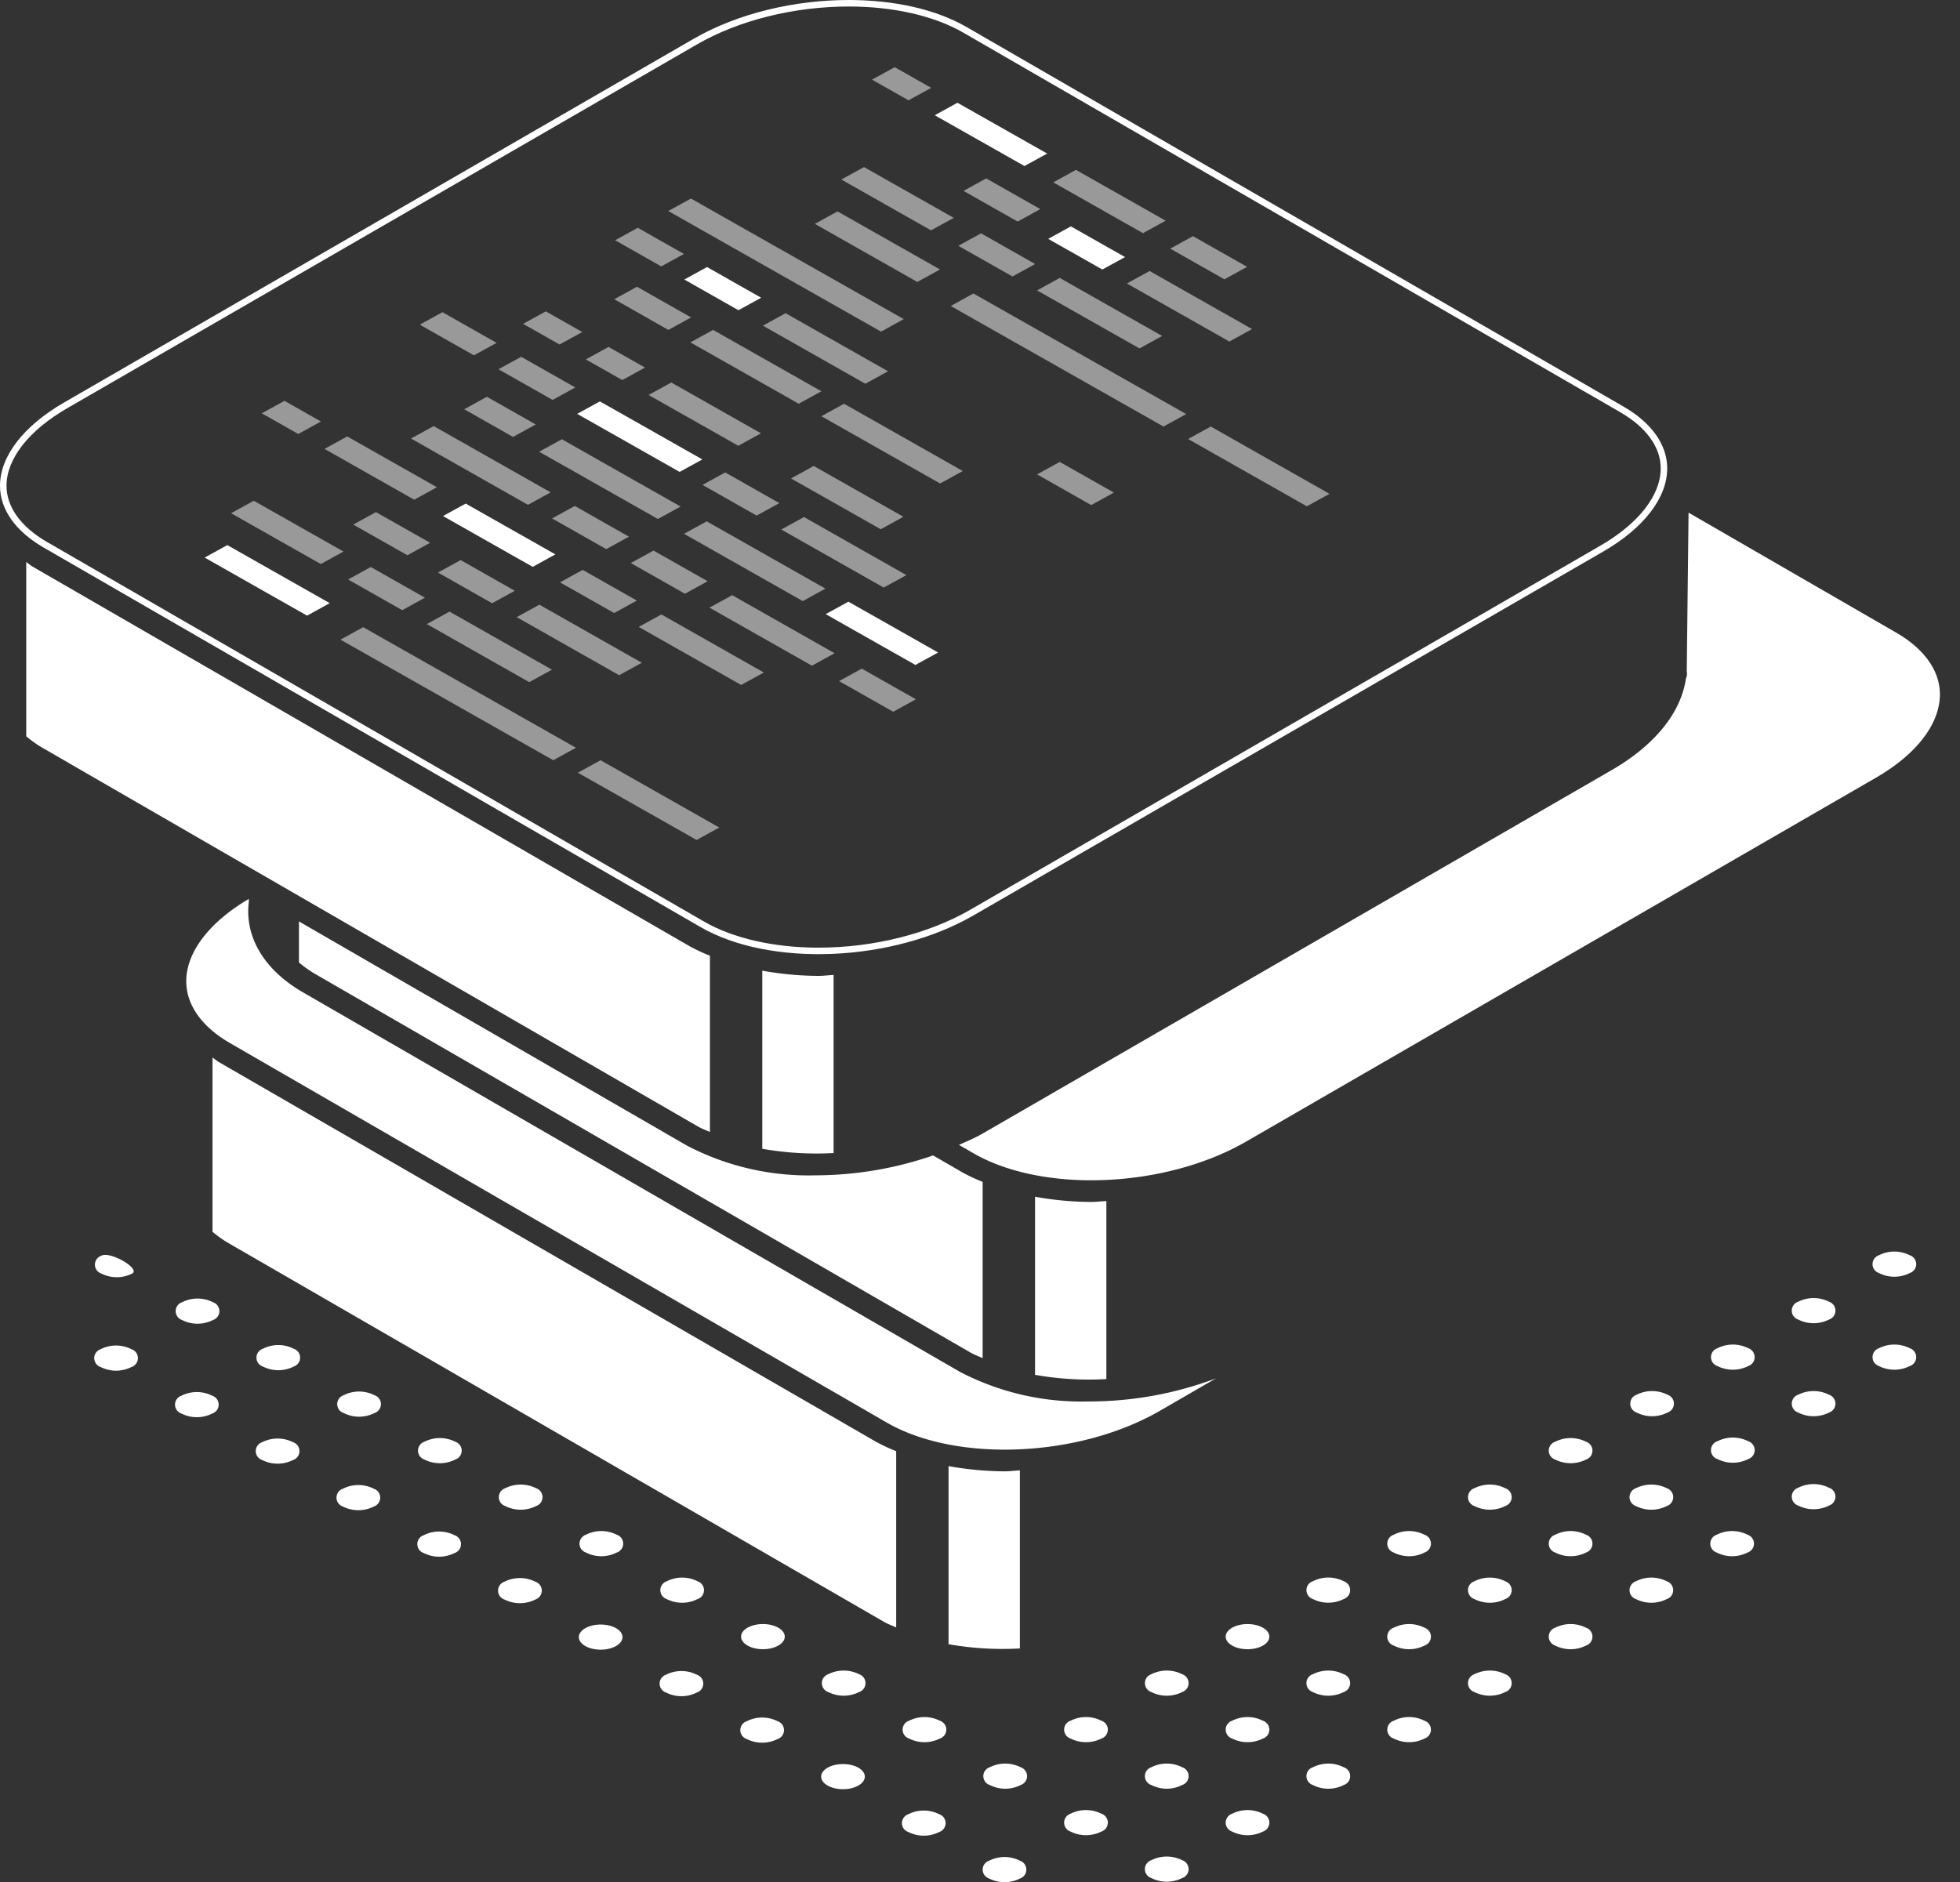 <svg xmlns="http://www.w3.org/2000/svg" width="150.442" height="144.5"><rect width="100%" height="100%" fill="#333333" stroke="none"/><defs><style>.c1{fill:#fff}.c3{fill:#999}</style></defs><path class="c1" d="M67.228 110.681 16.799 81.538c-.182-.107-.314-.236-.488-.348v13.375a8.942 8.942 0 0 0 1.142.822l50.429 29.143c.278.16.609.27.906.413V111.41a14.426 14.426 0 0 1-1.56-.729zm9.889 2.275a24.93 24.93 0 0 1-4.31-.4v13.673a23.719 23.719 0 0 0 5.474.325v-13.671c-.387.021-.78.073-1.164.073zm-62.821-37.62c0 1.807 1.19 3.491 3.35 4.738l50.426 29.143c5.348 3.086 14.745 2.685 20.955-.907l4.31-2.492a27.625 27.625 0 0 1-9.779 1.774 20.15 20.15 0 0 1-9.885-2.276l-50.429-29.14c-2.969-1.717-4.475-4.242-4.147-6.936v-.227c-3.047 1.795-4.801 4.094-4.801 6.323z"/><path class="c1" d="m73.867 90.005-2.245-1.3a27.8 27.8 0 0 1-9 1.527 20.148 20.148 0 0 1-9.885-2.276L22.946 70.741v3.148a9.079 9.079 0 0 0 1.139.823l50.432 29.14c.278.16.606.272.906.415V90.734a13.95 13.95 0 0 1-1.556-.729zm9.886 2.272a25.043 25.043 0 0 1-4.307-.4v13.671a23.561 23.561 0 0 0 5.474.326V92.207c-.39.017-.775.07-1.167.07zm11.911-4.645 48.322-27.924c3.123-1.8 4.913-4.137 4.913-6.4 0-1.807-1.19-3.487-3.348-4.736l-15.944-9.214-.138 12.186a.911.911 0 0 1-.064.55c-.387 2.649-2.408 5.124-5.7 7.029L75.381 87.048c-.556.323-1.176.572-1.776.848l1.106.636c5.346 3.094 14.746 2.69 20.953-.9z"/><path class="c1" d="M63.984 74.85c-.387.016-.78.07-1.164.07a24.762 24.762 0 0 1-4.31-.4v13.674a23.855 23.855 0 0 0 5.474.326zm-9.492-1.477a14.38 14.38 0 0 1-1.56-.729L2.503 43.501c-.182-.106-.314-.239-.488-.351v13.379a9.061 9.061 0 0 0 1.142.822l50.429 29.14c.278.163.609.272.906.415z"/><g style="fill:none"><path d="M-5.643 2301.507c0-1.807-1.19-3.491-3.35-4.739l-50.429-29.143a18.432 18.432 0 0 0-9.041-2.074 24.443 24.443 0 0 0-11.909 2.98l-48.327 27.924c-3.12 1.8-4.913 4.134-4.913 6.393 0 1.811 1.19 3.491 3.35 4.739l50.426 29.14c5.348 3.09 14.745 2.686 20.955-.9l48.322-27.925c3.126-1.808 4.916-4.14 4.916-6.395z" style="stroke:none" transform="translate(133.612 -2265.551)"/><path d="M-68.463 2266.05c-4.209 0-8.458 1.063-11.658 2.914l-48.327 27.924c-2.964 1.714-4.664 3.886-4.664 5.96 0 1.621 1.101 3.15 3.1 4.306l50.427 29.14c2.243 1.296 5.367 2.01 8.796 2.01 4.206 0 8.455-1.062 11.658-2.914l48.322-27.925c2.966-1.711 4.666-3.883 4.666-5.958 0-1.622-1.1-3.151-3.1-4.307l-50.43-29.143c-2.24-1.294-5.362-2.006-8.79-2.006m0-.5c3.395 0 6.63.681 9.04 2.074l50.43 29.143c2.16 1.248 3.35 2.932 3.35 4.739 0 2.255-1.79 4.587-4.916 6.39l-48.321 27.926c-6.21 3.59-15.607 3.994-20.955.904l-50.427-29.14c-2.16-1.249-3.35-2.929-3.35-4.74 0-2.258 1.793-4.587 4.913-6.392l48.328-27.924c3.406-1.97 7.775-2.98 11.908-2.98z" style="fill:#fff;stroke:none" transform="translate(133.612 -2265.551)"/></g><path class="c3" d="m63.047 30.039-8.313-4.711-1.742.956 8.313 4.712zm-10.001-5.67-4.154-2.355-1.742.957 4.154 2.357zm-.55-4.873-3.541-2.009-1.742.957 3.541 2.007z"/><path class="c1" d="m58.424 22.858-4.156-2.357-1.742.959 4.154 2.355z"/><path class="c3" d="m69.366 24.498-16.332-9.256-1.742.957 16.333 9.26zm16.132 13.319-4.157-2.355-1.741.956 4.154 2.356zm-17.337-9.315L60.3 24.046l-1.741.956 7.863 4.459zm5.739 7.66-9.113-5.166-1.741.957 9.113 5.165zM44.206 57.407l-16.33-9.258-1.742.958 16.332 9.257zM33.013 41.67l-4.156-2.355-1.743.957 4.157 2.355zm6.501 3.685-4.156-2.357-1.741.958 4.154 2.357zm9.75 5.526L41.4 46.422l-1.742.957 7.864 4.457zm-.382-4.775-4.157-2.355-1.742.957 4.156 2.355zm9.747 5.524-7.863-4.458-1.742.956 7.864 4.458zM42.265 37.799l-8.977-5.089-1.742.956 8.978 5.09zm6.01 3.402-4.157-2.357-1.742.957 4.157 2.356zm6.041 3.422-4.154-2.355-1.744.957 4.156 2.357zm9.747 5.527L56.2 45.693l-1.742.957 7.864 4.457zm6.239 3.535-4.156-2.355-1.742.958 4.156 2.355z"/><path class="c1" d="m25.311 46.306-7.864-4.458-1.741.957 7.863 4.458z"/><path class="c3" d="m59.82 38.625-4.157-2.355-1.741.957 4.154 2.355zm9.753 5.527-7.863-4.458-1.744.957 7.864 4.457zm-31.455-17.83-4.156-2.355-1.742.958 4.156 2.354zm6.041 3.424-4.156-2.355-1.742.957 4.156 2.355z"/><path class="c1" d="m53.909 35.272-7.864-4.456-1.743.957 7.864 4.456z"/><path class="c3" d="m41.122 32.586-3.75-2.125-1.742.958 3.749 2.125zm11.117 6.301-9.113-5.166-1.742.959 9.114 5.164zm11.12 6.302-9.114-5.164-1.742.956 9.114 5.166zM55.21 63.531l-9.114-5.167-1.741.958 9.113 5.165zM44.695 25.49l-2.8-1.585-1.744.957 2.8 1.587zm4.814 2.729-2.8-1.585-1.742.958 2.8 1.586zm8.901 5.046-6.886-3.9-1.742.958 6.887 3.9zm10.934 6.409-6.886-3.9-1.742.957 6.886 3.9zM24.636 32.36l-2.8-1.587-1.742.958 2.8 1.587zm8.901 5.045-6.886-3.9-1.742.958 6.884 3.9z"/><path class="c1" d="m42.631 42.561-6.886-3.9-1.742.957 6.886 3.9z"/><path class="c3" d="M32.616 45.885 28.46 43.53l-1.742.958 4.156 2.355zm9.75 5.526-7.864-4.457-1.742.958 7.863 4.457z"/><path class="c1" d="m72.006 50.093-6.886-3.9-1.742.956 6.886 3.9z"/><path class="c3" d="m26.365 42.343-6.886-3.9-1.742.958 6.886 3.9zm64.682-10.554-16.333-9.258-1.74.959 16.33 9.256zM79.852 16.053l-4.156-2.356-1.742.958 4.157 2.355z"/><path class="c1" d="m86.354 19.736-4.157-2.357-1.741.959 4.156 2.354z"/><path class="c3" d="m96.103 25.263-7.863-4.458-1.742.959 7.864 4.456zm-.379-4.778-4.157-2.354-1.742.958 4.156 2.355zm-23.573.203-7.864-4.457-1.741.956 7.864 4.459zm29.898 17.225-9.113-5.166-1.742.957 9.114 5.166zM71.475 6.744l-2.8-1.586-1.742.956 2.8 1.587z"/><path class="c1" d="m80.377 11.788-6.887-3.9-1.741.959 6.885 3.9z"/><path class="c3" d="m89.471 16.942-6.887-3.9-1.74.958 6.886 3.9zm-10.016 3.327-4.156-2.355-1.743.956 4.157 2.356zm9.75 5.525-7.864-4.457-1.741.958 7.863 4.456zm-15.999-9.068-6.886-3.9-1.743.957 6.886 3.9z"/><g transform="translate(7.232 92.351)"><path class="c1" d="M71.057 50.501a2.611 2.611 0 0 0-2.371 0 .718.718 0 0 0 0 1.363 2.612 2.612 0 0 0 2.371 0 .719.719 0 0 0 0-1.363zm-6.198-3.569a2.612 2.612 0 0 0-2.371 0 .718.718 0 0 0 0 1.363 2.63 2.63 0 0 0 2.371 0 .719.719 0 0 0 0-1.363z"/><ellipse class="c1" cx="1.677" cy=".965" rx="1.677" ry=".965" transform="translate(55.795 43.079)"/><path class="c1" d="M52.455 39.791a2.63 2.63 0 0 0-2.371 0 .72.72 0 0 0 0 1.366 2.636 2.636 0 0 0 2.371 0 .721.721 0 0 0 0-1.366zm-8.568-2.206a2.616 2.616 0 0 0 2.371 0 .719.719 0 0 0 0-1.363 2.616 2.616 0 0 0-2.371 0 .719.719 0 0 0 0 1.363z"/><ellipse class="c1" cx="1.676" cy=".965" rx="1.676" ry=".965" transform="translate(37.197 32.368)"/><path class="c1" d="M33.861 29.08a2.647 2.647 0 0 0-2.374 0 .722.722 0 0 0 0 1.367 2.641 2.641 0 0 0 2.374 0 .721.721 0 0 0 0-1.367zm-6.201-3.569a2.618 2.618 0 0 0-2.371 0 .722.722 0 0 0 0 1.367 2.636 2.636 0 0 0 2.371 0 .721.721 0 0 0 0-1.367zm-6.199-3.569a2.627 2.627 0 0 0-2.374 0 .72.72 0 0 0 0 1.365 2.624 2.624 0 0 0 2.374 0 .72.72 0 0 0 0-1.365zm-6.2-3.572a2.63 2.63 0 0 0-2.371 0 .721.721 0 0 0 0 1.367 2.636 2.636 0 0 0 2.371 0 .72.72 0 0 0 0-1.367zm-8.57-2.202a2.636 2.636 0 0 0 2.371 0 .721.721 0 0 0 0-1.366 2.63 2.63 0 0 0-2.371 0 .721.721 0 0 0 0 1.366zM.492 12.595a2.615 2.615 0 0 0 2.371 0 .719.719 0 0 0 0-1.363 2.615 2.615 0 0 0-2.371 0 .718.718 0 0 0 0 1.363zM83.51 50.462a2.632 2.632 0 0 0-2.371 0 .72.72 0 0 0 0 1.367 2.632 2.632 0 0 0 2.371 0 .721.721 0 0 0 0-1.367zm-6.199-3.569a2.637 2.637 0 0 0-2.374 0 .721.721 0 0 0 0 1.366 2.642 2.642 0 0 0 2.374 0 .721.721 0 0 0 0-1.366zm-6.201-3.568a2.63 2.63 0 0 0-2.371 0 .717.717 0 0 0 0 1.363 2.612 2.612 0 0 0 2.371 0 .718.718 0 0 0 0-1.363zm-6.198-3.57a2.615 2.615 0 0 0-2.371 0 .718.718 0 0 0 0 1.363 2.633 2.633 0 0 0 2.371 0 .719.719 0 0 0 0-1.363zm-6.201-3.572a2.638 2.638 0 0 0-2.371 0 .721.721 0 0 0 0 1.366 2.63 2.63 0 0 0 2.371 0 .721.721 0 0 0 0-1.366z"/><ellipse class="c1" cx="1.677" cy=".966" rx="1.677" ry=".966" transform="translate(49.65 32.33)"/><path class="c1" d="M46.312 29.048a2.609 2.609 0 0 0-2.371 0 .719.719 0 0 0 0 1.363 2.612 2.612 0 0 0 2.371 0 .718.718 0 0 0 0-1.363zm-6.202-3.573a2.612 2.612 0 0 0-2.371 0 .719.719 0 0 0 0 1.363 2.61 2.61 0 0 0 2.371 0 .719.719 0 0 0 0-1.363zm-6.191-3.572a2.635 2.635 0 0 0-2.371 0 .721.721 0 0 0 0 1.367 2.633 2.633 0 0 0 2.371 0 .722.722 0 0 0 0-1.367zm-6.205-3.569a2.635 2.635 0 0 0-2.371 0 .721.721 0 0 0 0 1.366 2.63 2.63 0 0 0 2.371 0 .72.72 0 0 0 0-1.366zm-6.199-3.57a2.615 2.615 0 0 0-2.371 0 .718.718 0 0 0 0 1.364 2.618 2.618 0 0 0 2.371 0 .719.719 0 0 0 0-1.364zm-6.199-3.569a2.618 2.618 0 0 0-2.371 0 .719.719 0 0 0 0 1.364 2.618 2.618 0 0 0 2.371 0 .72.72 0 0 0 0-1.364zM8.992 7.553zm0 0 .123.07.07.043z"/><path class="c1" d="M9.116 7.623a2.633 2.633 0 0 0-2.371 0 .721.721 0 0 0 0 1.367 2.632 2.632 0 0 0 2.371 0 .721.721 0 0 0 0-1.367zm.069.048zM.546 5.421a2.63 2.63 0 0 0 2.371 0C3.571 5.043 1.2 3.678.546 4.055a.72.72 0 0 0 0 1.366zM87.338 48.26a2.636 2.636 0 0 0 2.371 0 .721.721 0 0 0 0-1.366 2.632 2.632 0 0 0-2.371 0 .721.721 0 0 0 0 1.366zm-6.198-3.573a2.606 2.606 0 0 0 2.368 0 .717.717 0 0 0 0-1.363 2.624 2.624 0 0 0-2.368 0 .717.717 0 0 0 0 1.363zm-3.829-4.932a2.621 2.621 0 0 0-2.374 0 .719.719 0 0 0 0 1.363 2.639 2.639 0 0 0 2.374 0 .719.719 0 0 0 0-1.363zm-18.6-10.711c-.163-.1-.325-.188 0 0zm0 0c.328.189.163.093 0 0zm-6.2-3.57zm.001.001zm43.398 17.85a2.63 2.63 0 0 0-2.371 0 .717.717 0 0 0 0 1.363 2.612 2.612 0 0 0 2.371 0 .718.718 0 0 0 0-1.363zm-8.572-2.207a2.633 2.633 0 0 0 2.371 0 .719.719 0 0 0 0-1.363 2.615 2.615 0 0 0-2.371 0 .719.719 0 0 0 0 1.363zm-6.198-3.569a2.624 2.624 0 0 0 2.368 0 .72.72 0 0 0 0-1.366 2.632 2.632 0 0 0-2.368 0 .72.72 0 0 0 0 1.366zm20.971 2.206a2.615 2.615 0 0 0-2.371 0 .719.719 0 0 0 0 1.363 2.633 2.633 0 0 0 2.371 0 .719.719 0 0 0 0-1.363zm-6.202-3.572a2.644 2.644 0 0 0-2.374 0 .721.721 0 0 0 0 1.366 2.636 2.636 0 0 0 2.374 0 .721.721 0 0 0 0-1.366z"/><ellipse class="c1" cx="1.676" cy=".966" rx="1.676" ry=".966" transform="translate(86.847 32.331)"/><path class="c1" d="M108.307 36.183a2.638 2.638 0 0 0-2.371 0 .721.721 0 0 0 0 1.366 2.63 2.63 0 0 0 2.371 0 .72.72 0 0 0 0-1.366zm-6.196-3.57a2.635 2.635 0 0 0-2.371 0 .721.721 0 0 0 0 1.367 2.633 2.633 0 0 0 2.371 0 .722.722 0 0 0 0-1.367zm-8.575-2.205a2.618 2.618 0 0 0 2.374 0 .719.719 0 0 0 0-1.363 2.615 2.615 0 0 0-2.374 0 .719.719 0 0 0 0 1.363zm20.972 2.205a2.635 2.635 0 0 0-2.371 0 .721.721 0 0 0 0 1.367 2.633 2.633 0 0 0 2.371 0 .722.722 0 0 0 0-1.367zm-6.201-3.565a2.609 2.609 0 0 0-2.371 0 .719.719 0 0 0 0 1.363 2.612 2.612 0 0 0 2.371 0 .718.718 0 0 0 0-1.363zm-6.196-3.573a2.612 2.612 0 0 0-2.371 0 .719.719 0 0 0 0 1.363 2.61 2.61 0 0 0 2.371 0 .719.719 0 0 0 0-1.363zm18.595 3.573a2.609 2.609 0 0 0-2.371 0 .719.719 0 0 0 0 1.363 2.612 2.612 0 0 0 2.371 0 .719.719 0 0 0 0-1.363zm-6.198-3.573a2.612 2.612 0 0 0-2.371 0 .718.718 0 0 0 0 1.363 2.61 2.61 0 0 0 2.371 0 .719.719 0 0 0 0-1.363zm-8.572-2.205a2.633 2.633 0 0 0 2.371 0 .721.721 0 0 0 0-1.367 2.635 2.635 0 0 0-2.371 0 .722.722 0 0 0 0 1.367zm20.969 2.205a2.612 2.612 0 0 0-2.371 0 .719.719 0 0 0 0 1.363 2.61 2.61 0 0 0 2.371 0 .718.718 0 0 0 0-1.363zm-6.199-3.572a2.635 2.635 0 0 0-2.371 0 .722.722 0 0 0 0 1.367 2.633 2.633 0 0 0 2.371 0 .721.721 0 0 0 0-1.367zm-6.198-3.569a2.635 2.635 0 0 0-2.371 0 .72.72 0 0 0 0 1.366 2.63 2.63 0 0 0 2.371 0 .721.721 0 0 0 0-1.366z"/><path class="c1" d="M112.136 18.335c.654-.376-.657.376 0 0zm21.023 3.532a2.632 2.632 0 0 0-2.371 0 .721.721 0 0 0 0 1.366 2.633 2.633 0 0 0 2.371 0 .721.721 0 0 0 0-1.366zm-6.199-3.57a2.618 2.618 0 0 0-2.371 0 .718.718 0 0 0 0 1.364 2.615 2.615 0 0 0 2.371 0 .719.719 0 0 0 0-1.364zm-6.2-3.572a2.638 2.638 0 0 0-2.371 0 .722.722 0 0 0 0 1.367 2.618 2.618 0 0 0 2.371 0 .721.721 0 0 0 0-1.367zm12.399 0a2.638 2.638 0 0 0-2.371 0 .722.722 0 0 0 0 1.367 2.618 2.618 0 0 0 2.371 0 .722.722 0 0 0 0-1.367zm-8.57-2.203a2.633 2.633 0 0 0 2.371 0 .722.722 0 0 0 0-1.367 2.635 2.635 0 0 0-2.371 0 .721.721 0 0 0 0 1.367zm12.397 0a2.633 2.633 0 0 0 2.371 0 .721.721 0 0 0 0-1.367 2.635 2.635 0 0 0-2.371 0 .722.722 0 0 0 0 1.367zm-3.827-4.936a2.633 2.633 0 0 0-2.371 0 .72.72 0 0 0 0 1.365 2.619 2.619 0 0 0 2.371 0 .72.72 0 0 0 0-1.365zm3.828-3.569.135-.078c-.15.087-.568.325-.135.078z"/><path class="c1" d="M136.986 5.381a2.61 2.61 0 0 0 2.371 0 .718.718 0 0 0 0-1.363 2.612 2.612 0 0 0-2.371 0 .719.719 0 0 0 0 1.363zm.135-1.441zm5.901-3.831c.163-.1.326-.188 0 0zm0-.002c-.166.092-.328.188 0 0z"/></g></svg>
